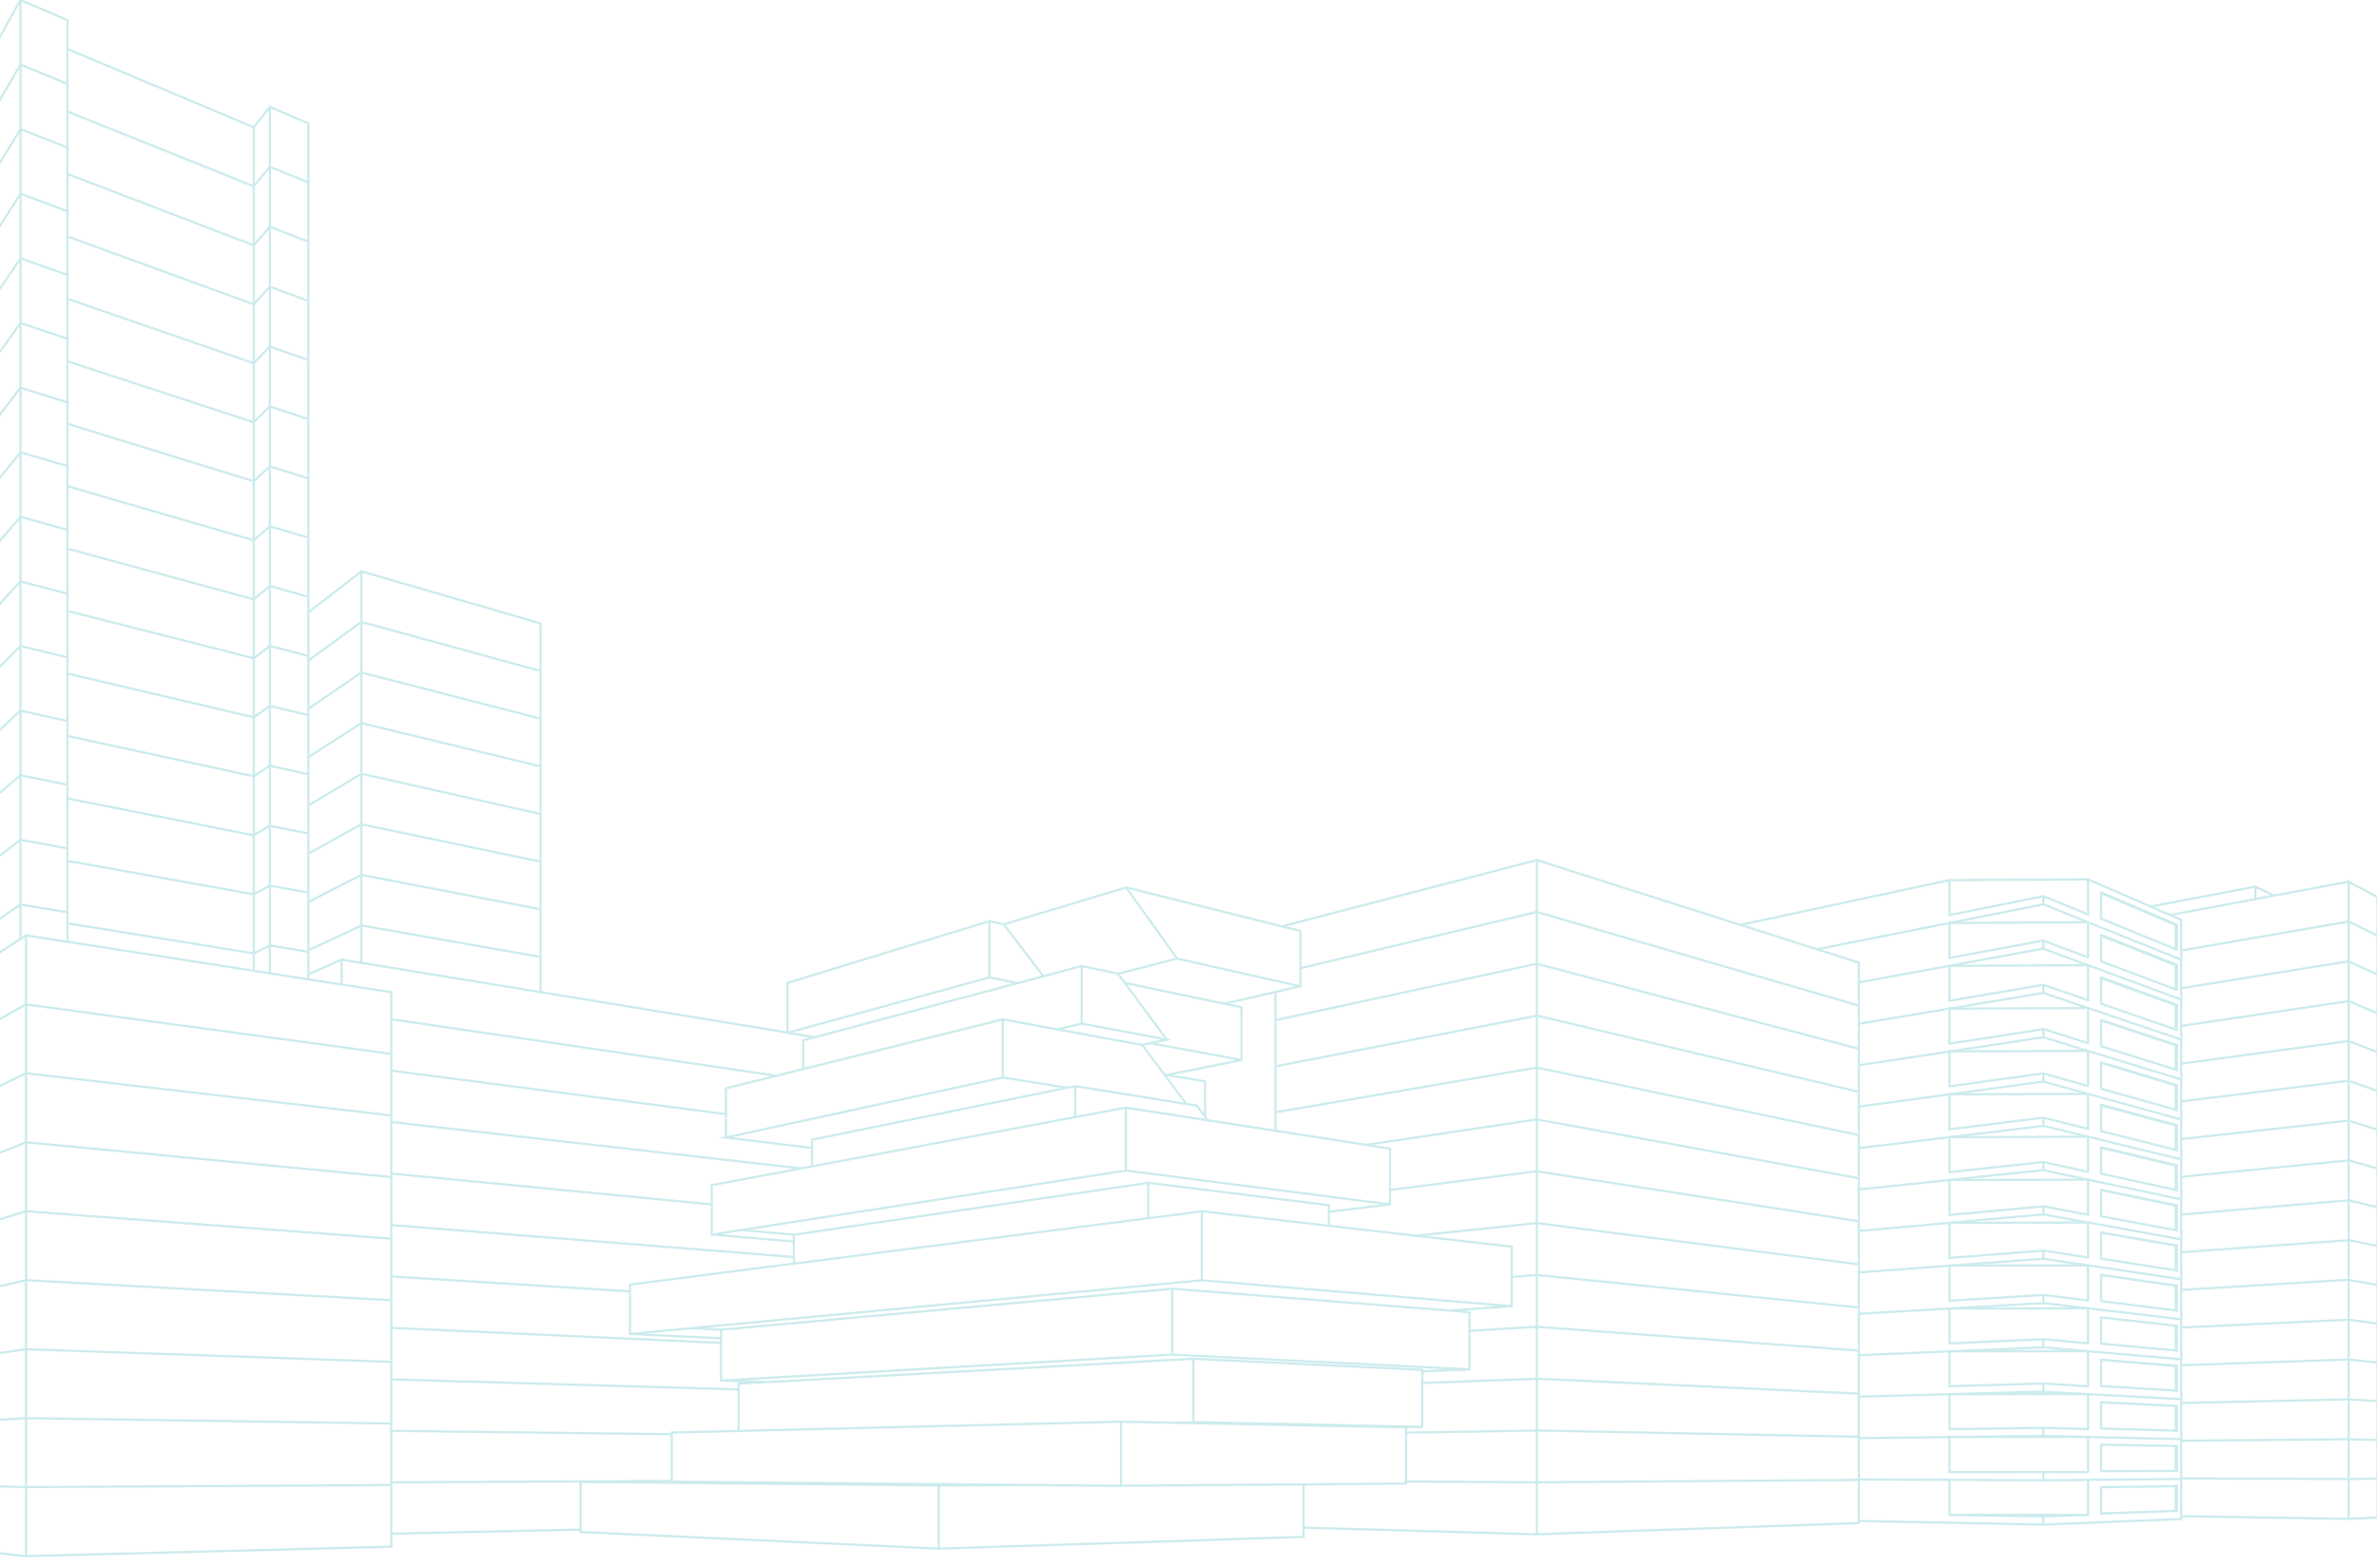 <svg width="1072" height="707" viewBox="0 0 1072 707" fill="none" xmlns="http://www.w3.org/2000/svg">
<g clip-path="url(#clip0_801_106)">
<g opacity="0.2">
<path d="M476.87 464.201L515.151 471.24M476.819 464.201L452.257 459.679V485.884L481.289 490.509L366.241 513.94M481.34 490.509L484.886 489.79V503.766M518.748 470.418L515.151 471.189M518.748 470.418L526.198 468.774L487.815 461.58M518.748 470.418L559.906 478.023M487.815 461.58L476.87 464.149M487.815 461.58V435.631L504.309 439.125M459.04 443.339L446.194 440.77V415.386M470.55 440.256L452.668 416.825M504.257 439.125L530.874 432.24M507.906 400.228L530.874 432.291L586.471 444.777M507.906 400.176L452.72 416.825L446.245 415.386L355.142 443.236M507.289 443.236L552.199 452.639M641.401 617.735L538.222 612.751V641.32L641.401 643.427L631.638 643.632M631.638 643.632L528.459 641.577M631.638 643.632L634.104 643.684M528.459 641.577L538.222 641.372M528.459 641.577L505.593 641.115M528.665 610.85L662.725 617.53L641.401 618.454M528.665 610.85V581.15M528.665 610.85L325.185 622.565L346.509 623.233M662.725 591.735L653.373 591.016L681.737 589.012L542.024 577.347M528.665 581.15L653.373 590.964M528.665 581.15L325.185 599.648L311.363 598.929M507.752 527.865L626.808 543.126M507.752 527.865V499.45M507.752 527.865L334.229 554.687L358.019 556.794L517.823 533.414M446.245 440.77L355.142 465.742L367.474 467.746M362.233 482.082V469.133L367.423 467.746L459.04 443.287M261.829 690.854L423.38 698.356M423.38 698.356V669.89M423.38 698.356L587.91 693.064M423.38 669.89L261.829 668.245L302.936 668.04M423.38 669.89L462.739 669.633L505.542 670.044M302.936 668.143L462.791 669.633M320.972 556.743L334.28 554.687M346.509 623.233L538.171 612.751M346.509 623.233L333.15 623.953M505.593 669.992V641.063M526.352 484.754L543.463 487.683V503.612M526.352 484.754L559.906 478.023M526.352 484.754L525.119 484.548M366.292 517.691L327.395 512.964L452.309 485.884M552.25 452.639L559.906 454.232V478.023M517.823 549.343V533.363L599.317 543.486M358.019 559.877L320.972 556.691M325.185 603.502L284.13 601.549L311.363 598.98L542.024 577.347M626.859 543.126L599.317 546.466M542.024 577.347V546.209M981.715 428.283V417.082L981.15 417.184M947.596 402.437L981.766 417.03M921.545 407.833V404.184M879.204 396.888V412.663L921.545 404.133L941.687 412.354V396.58L879.204 396.888ZM879.204 396.888L784.915 417.082M981.201 417.184V428.078M947.596 402.797L981.201 417.133M981.715 590.964V579.763L981.15 579.814M947.596 574.881L981.766 579.763M941.687 586.442L921.545 583.976M921.545 583.976L879.204 586.545V570.77L838.303 573.802M921.545 583.976V587.624M941.687 586.391V570.616L879.204 570.719M983.719 576.885L941.739 570.616M981.201 590.913V579.814L947.596 574.984M981.715 627.138V615.937H981.15M947.596 613.162L981.766 615.885M941.687 625.134L921.545 623.901M921.545 623.901L879.204 625.134M921.545 623.901V627.549M941.687 625.083V609.308L879.204 609.36M983.719 612.956L941.739 609.36M879.204 625.186V609.411L838.303 611.158M981.201 615.937V627.087M947.596 613.265L981.201 615.988M981.715 609.051V597.85L981.15 597.901M947.596 594.047L981.766 597.85M879.204 605.814L921.545 603.913L941.687 605.763V589.988L879.204 590.091M983.719 594.921L941.739 589.988M921.545 607.613V603.964M879.204 590.091V605.865M879.204 590.091L838.303 592.454M981.201 609V597.85L947.596 594.099M981.715 518.667V507.466L981.15 507.517M947.596 498.217L981.766 507.414M941.687 493.284V509.059L921.545 504.023L879.204 509.264V493.489M941.687 493.284L983.719 504.845M941.687 493.284L879.204 493.489M921.545 507.723V504.074M879.204 493.489L838.303 499.039M981.201 518.513V507.517L947.596 498.473M981.715 554.79V543.588L981.15 543.64M947.596 536.549L981.766 543.588M921.545 543.999L941.687 547.75V531.976L879.204 532.13M921.545 543.999L879.204 547.905V532.13M921.545 543.999V547.648M983.719 540.865L941.739 531.976M879.204 532.13L838.303 536.395M981.201 554.687V543.64L947.596 536.703M981.715 536.754V525.553L981.15 525.604M947.596 517.383L981.766 525.501M941.687 528.43L921.545 524.011M921.545 524.011L879.204 528.584V512.81M921.545 524.011V527.659M941.687 528.379V512.604L879.204 512.81M983.719 522.829L941.739 512.604M879.204 512.81L838.303 517.742M981.201 536.652V525.604L947.596 517.588M981.715 464.406V453.204L981.15 453.307M947.596 440.77L981.766 453.204M921.545 444.11L941.687 451.046V435.271L879.204 435.528M921.545 444.11L879.204 451.303V435.528M921.545 444.11V447.758M983.719 450.789L941.739 435.271M879.204 435.528L838.303 443.03M981.201 464.252V453.307L947.596 441.078M981.715 663.261V652.059H981.15M981.715 663.312L947.545 663.415M981.766 652.059L947.596 651.494L981.201 652.059M921.545 663.878L941.687 663.826H879.204M921.545 663.878L879.204 663.826M921.545 663.878V667.526M879.204 663.826V648.052L838.303 648.514M941.687 663.775V648H879.204M983.719 648.976L941.739 648M981.201 652.111V663.312L947.596 663.415" stroke="#019CA5" stroke-miterlimit="10" stroke-linecap="round"/>
<path d="M981.715 663.312H981.149M981.715 645.225V634.024H981.149M947.596 632.328L981.766 633.972M921.544 643.889L941.687 644.455V628.68L879.204 628.731M921.544 643.889L879.204 644.506V628.731M921.544 643.889V647.538M983.719 630.941L941.738 628.68M879.204 628.731L838.303 629.81M981.201 645.225V634.024L947.596 632.379M981.715 572.877V561.675L981.149 561.727M947.596 555.715L981.766 561.675M921.544 563.936L941.687 567.071V551.296L879.204 551.45M983.719 558.901L941.738 551.296M921.544 567.636V563.988L879.204 567.225V551.45M879.204 551.45L838.303 555.098M981.201 572.826V561.727L947.596 555.869M981.715 500.58V489.378L981.149 489.43M947.596 479.102L981.766 489.378M941.687 489.738L921.544 484.086V487.734M921.544 484.035L879.204 489.892M941.687 489.687V473.912L879.204 474.117M983.719 486.809L941.738 473.912M879.204 489.944V474.169L838.303 480.386M981.201 500.426V489.43L947.596 479.307M981.715 482.493V471.291L981.149 471.394M947.596 459.936L981.766 471.291M921.544 464.046L941.687 470.366V454.592L879.204 454.849M983.719 468.825L941.738 454.592M921.544 467.746V464.098L879.204 470.623V454.849M879.204 454.849L838.303 461.683M981.201 471.394V482.339M947.596 460.192L981.201 471.343M981.715 446.319V435.117L981.149 435.22M947.596 421.603L981.766 435.117M941.687 431.726L921.544 424.173M941.687 431.675V415.9L879.204 416.208M983.719 432.754L941.738 415.9M921.544 427.769V424.121L879.204 431.983V416.208M879.204 416.208L819.445 428.078M981.201 435.22V446.113M947.596 421.963L981.201 435.271M981.715 670.146V681.348M981.715 681.348L947.544 682.53M981.715 681.348H981.149M941.687 683.146L921.544 683.866M941.687 683.146L879.204 683.095V667.32L838.303 667.166M941.687 683.146V667.372M921.544 683.866L879.204 683.146M921.544 683.866V687.514M983.719 684.996L921.544 687.514M921.544 687.514L838.303 685.87M983.719 666.961L941.738 667.32M981.201 670.146V681.348L947.596 682.479M693.092 691.882L838.251 686.846M693.092 691.882L587.91 688.901M693.092 691.882V668.502M634.104 668.091L693.092 668.451M693.092 668.451L838.251 667.372M693.092 668.451V645.071M693.092 645.071L838.251 647.897M693.092 645.071V621.692M634.104 646.047L693.092 645.123M641.4 623.696L693.092 621.743M693.092 621.692L838.251 628.474M693.092 621.692V598.312M662.724 600.162L693.092 598.312M693.092 598.312L838.251 609.051M693.092 598.312V574.932M681.736 575.857L693.092 574.932M693.092 574.932L838.251 589.628M693.092 574.932V551.553M638.574 557.256L693.144 551.553M693.092 551.553L838.251 570.154M693.092 551.553V528.173M626.859 536.6L693.144 528.173M693.092 528.173L838.251 550.731M693.092 528.173V504.794M616.017 516.304L693.144 504.794M693.092 504.794L838.251 531.308M693.092 504.794V481.414M693.092 481.414L575.218 501.608V480.849M693.092 481.414L838.251 511.833M693.092 481.414V458.034L575.218 480.849M575.218 509.932V501.556M575.218 480.849V460.09M838.251 492.359L693.092 457.983V434.603M693.092 434.603L575.218 460.038V447.295M693.092 434.603L838.251 472.936M693.092 434.603V411.224M586.471 436.607L693.092 411.224M693.092 411.224L838.251 453.461M693.092 411.224V387.844L578.147 417.75M983.719 683.712L1059.25 684.945M1059.25 684.945L1072.2 684.328V666.858M1059.25 684.945V666.961M1059.25 666.961L983.719 666.704M1059.25 666.961L1072.2 666.806V649.336V631.866L1059.25 631.043M1059.25 666.961V649.028M1059.25 649.028L983.719 649.696M1059.25 649.028L1072.2 649.387M1059.25 649.028V631.095M1017.17 405.417V399.817M1017.17 399.817L969.999 408.809M1017.17 399.817L1025.49 403.876M983.719 581.664L1059.25 577.142M1059.25 577.193L1072.2 579.403V596.873M1059.25 577.193V595.126M1059.25 577.193V559.26L983.719 564.707M1072.2 596.873L1059.25 595.126M1072.2 596.873V614.344V631.814M1059.25 595.126L983.719 598.672M1059.25 613.11V595.178M1059.25 613.11L1072.2 614.395M1059.25 613.11V631.043M983.719 615.68L1059.25 613.059M1059.25 631.043L983.719 632.688M1059.25 415.54L1072.2 421.963V404.493M1059.25 415.54V397.607L1072.2 404.544M1059.25 415.54L983.719 428.643M1072.2 422.014V439.485M1072.2 439.485L1059.25 433.524M1072.2 439.485V456.955M1059.25 433.524V415.591M1059.25 433.524V451.457M983.719 445.651L1059.25 433.473M1059.25 451.457L1072.2 456.955M1059.25 451.457L983.719 462.659M1072.2 456.955V474.426M1072.2 544.41V526.94L1059.25 523.292M1072.2 544.41L1059.25 541.276M1072.2 544.41V561.881M1059.25 541.276V523.343M1059.25 541.276L983.719 547.699M1059.25 541.276V559.209L1072.2 561.881M1059.25 523.292L983.719 530.691M1059.25 523.292V505.359M1072.2 561.881V579.351M1072.2 491.948V509.418V526.889M1072.2 491.948L1059.25 487.374M1072.2 491.948V474.477L1059.25 469.442M983.719 496.675L1059.25 487.374M1059.25 487.374V469.442M1059.25 505.359L1072.2 509.469M1059.25 505.359V487.426M1059.25 505.359L983.719 513.683M1059.25 469.442L983.719 479.667M1059.25 469.442V451.509M261.829 689.775L176.48 691.625M302.936 667.834L176.48 668.451M302.936 646.767L176.48 645.225M325.185 605.608L176.429 598.774M333.149 626.573L176.48 622.051M284.129 582.332L176.48 575.6M320.971 543.126L176.48 529.201" stroke="#019CA5" stroke-miterlimit="10" stroke-linecap="round"/>
<path d="M358.019 566.865L176.429 552.426M361.257 526.889L176.481 505.976M327.395 502.43L176.481 482.801M350.158 485.114L176.481 459.627M139.073 439.382L154.077 432.702V443.955M139.073 406.754L162.967 394.524M162.967 394.524L243.793 410.042M162.967 394.524V371.71M162.967 394.524V417.339L243.793 431.521M243.793 388.615V410.093V431.572V447.398M162.967 371.71L243.793 388.564V367.085M162.967 371.71V348.895M162.967 371.71L139.073 384.967M243.793 367.085L162.967 348.895M243.793 367.085V345.607M162.967 348.895V326.081M139.073 428.54L162.967 417.39V434.192M139.073 363.232L162.967 348.947M139.073 341.445L162.967 326.081M162.967 326.081L243.793 345.607M162.967 326.081V303.267M243.793 345.607V324.129V302.65V281.172M139.073 319.658L162.967 303.267M162.967 303.267L243.793 324.077M162.967 303.267V280.452M139.073 297.871L162.967 280.452M162.967 280.452L243.793 302.599M162.967 280.452V257.638L243.793 281.12M139.073 276.136L162.967 257.689M11.745 608.435L-72.576 620.561M11.745 608.435V577.348M11.745 608.435L176.481 614.138M11.745 608.435V639.522M-72.576 620.561V596.514V572.466M-72.576 620.561V644.609M11.745 577.296L-72.576 596.462M11.745 577.296L176.481 586.34M11.745 577.296V546.209M176.481 558.592L11.745 546.209M11.745 546.209V515.122M11.745 546.209L-72.576 572.466M11.745 701.747L-72.576 692.755M11.745 701.747L176.481 697.483M11.745 701.747V670.66M-72.576 644.609L11.745 639.522M-72.576 644.609V668.656M11.745 639.522L176.481 641.937M11.745 639.522V670.609M176.481 530.794L11.745 515.122M11.745 515.122L-72.576 548.419M11.745 515.122V484.035M176.481 502.995L11.745 483.983M11.745 484.035L-72.576 524.371M11.745 484.035V452.948L176.481 475.248M-72.576 524.371V548.419M-72.576 524.371V500.323M-72.576 572.466V548.419M11.745 421.809V452.896L-72.576 500.272V476.224M-72.576 668.656L11.745 670.609M-72.576 668.656V692.704M11.745 670.609L176.481 669.684M121.706 372.326V345.299M121.706 372.326L114.461 376.694M121.706 372.326V399.354L114.461 403.311M121.706 345.299L114.461 350.077M121.706 345.299V318.271M114.461 350.077V376.694M114.461 350.077L30.448 331.887M114.461 350.077V323.461M114.461 376.694V403.311M114.461 376.694L30.448 360.046M-57.932 287.235V311.077L9.227 233.077M-57.932 287.235L9.227 203.942M-57.932 287.235V263.393M114.461 403.311L30.448 388.204M139.073 375.872L121.654 372.378M30.448 353.88L9.227 349.615M9.227 349.615L-57.932 406.394M9.227 349.615V378.749L-57.932 430.236V406.394M9.227 349.615V320.48M-57.932 406.394V382.552V358.71V334.868V311.026M139.073 242.428V269.097L121.654 264.267M139.073 242.428L121.654 237.29M139.073 242.428V215.76M30.448 382.603L9.227 378.698M139.073 402.54L121.654 399.354M9.227 233.077V203.942M9.227 233.077V262.211M9.227 203.942L30.448 210.211M9.227 203.942V174.807M114.461 323.461L30.448 303.729M114.461 323.461L121.706 318.322V291.294M114.461 323.461V296.844M139.073 349.152L121.654 345.299M30.448 325.156L9.227 320.48M9.227 320.48L-57.932 382.603M9.227 320.48V291.346M121.706 156.207V129.179M121.706 156.207L114.461 163.811M121.706 156.207V183.234M121.706 264.267V237.239M121.706 264.267L114.461 270.227V296.844M121.706 264.267V291.294M114.461 243.662L121.706 237.29V210.262M114.461 243.662V270.278L30.448 247.413M114.461 243.662L30.448 219.254M114.461 243.662V217.045M30.448 238.934L9.227 233.025M30.448 37.818L9.227 29.134M9.227 29.134V0M9.227 29.134L-57.932 144.234M30.448 9.095L9.227 0M9.227 0L-57.932 120.392M139.073 215.76L121.654 210.262M139.073 215.76V189.092M121.706 210.262L114.461 217.045M121.706 210.262V183.234M114.461 217.045L30.448 191.096M114.461 217.045V190.428M30.448 181.487L9.227 174.807M9.227 174.807L-57.932 263.393M9.227 174.807V145.673M-57.932 263.393V239.551M121.654 48.198L139.073 55.649V82.317L121.654 75.174M121.706 48.147V75.174L114.461 84.012L30.448 50.305M-57.932 144.183V120.341M121.654 183.234L139.073 189.041V162.373M121.706 183.234L114.461 190.428M114.461 190.428L30.448 162.938M114.461 190.428V163.811M30.448 152.764L9.227 145.673M9.227 145.673L-57.932 239.551M9.227 145.673V116.538M-57.932 239.551V215.709M139.073 162.373L121.654 156.258M139.073 162.373V135.704M114.461 163.811L30.448 134.728M114.461 163.811V137.195M30.448 123.989L9.227 116.487M9.227 116.538L-57.932 215.709M9.227 116.538V87.404M-57.932 215.709V191.867M114.461 137.246L121.706 129.23V102.202L114.461 110.629M114.461 137.246L30.448 106.621M114.461 137.246V110.629M30.448 296.433L9.227 291.346M9.227 291.346L-57.932 358.761M9.227 291.346V262.211M139.073 322.484L121.654 318.322M121.706 291.294L114.461 296.844M114.461 296.844L30.448 275.519M121.706 48.198L114.461 57.396L30.448 22.095M139.073 295.816L121.654 291.294M9.227 262.211L-57.932 334.919M9.227 262.211L30.448 267.709M139.073 135.704L121.654 129.23M139.073 135.704V109.036M9.227 87.404L-57.932 191.867M9.227 87.404V58.269L-57.932 168.025V191.867M30.448 95.265L9.227 87.352M114.461 110.629L30.448 78.463" stroke="#019CA5" stroke-miterlimit="10" stroke-linecap="round"/>
<path d="M121.654 102.202L139.073 108.985V82.317M30.448 66.542L9.226 58.269V29.135M114.46 110.629V84.013V57.396M121.705 102.202V75.175M-57.932 168.025V144.183M114.46 437.79V429.876M114.46 429.928L30.448 416.363M114.46 429.928L121.705 426.382V399.354M114.46 429.928V403.311M121.705 438.92V426.331M9.226 423.453V407.884M9.226 407.884L-57.932 454.078M9.226 407.884L30.448 411.378M9.226 407.884V378.75M-57.932 466.821V454.078M-57.932 454.078V430.236M139.073 429.208L121.654 426.331M535.087 497.857L525.119 484.549L515.151 471.24M535.087 497.857L484.886 489.79M535.087 497.857L539.763 498.628L543.463 503.612L544.645 505.205L507.751 499.501M575.218 447.296L586.471 444.726V436.608V419.857M575.218 447.347L552.198 452.639M641.4 618.455V617.735M662.725 617.53V600.162V591.735M626.859 543.126V536.549M626.859 536.6V517.948M355.142 465.742V465.64V443.236M325.185 603.502V599.7M261.829 690.854V689.775V668.246M320.971 556.743V543.126V534.442M459.04 443.339L470.549 440.256L487.814 435.631M333.149 645.277V626.573V624.004M333.149 645.277L302.936 645.996M333.149 645.277L505.593 641.115M302.936 668.143V668.091M366.241 525.964V517.64V513.94M350.157 485.114L327.394 490.766V502.43V512.964M587.91 693.064V688.85M587.91 688.902V669.427M358.019 559.877V556.743M284.129 601.549V582.383M284.129 582.332V579.3L358.019 569.794M681.737 589.012V575.858V562.189M542.024 546.209L599.317 552.735M599.317 552.786V546.466V543.486M505.593 669.993L587.91 669.376L634.104 669.016V668.091M507.905 400.177L578.147 417.75L586.471 419.805M526.198 468.825L507.289 443.236L504.257 439.125M981.715 428.284L981.15 428.078M981.201 428.027L947.596 414.307M947.596 414.359V402.849M947.596 402.797V402.437M983.719 414.718V428.643V432.754V445.651V450.79V462.659M941.687 415.9L921.544 407.781M969.999 408.809L941.738 396.58M921.544 407.833L879.204 416.208M981.715 590.964L981.15 590.913M981.201 590.913L947.596 586.751V574.984V574.881M941.687 589.988L921.544 587.624L879.204 590.091M981.715 627.139L981.15 627.087M981.201 627.087L947.596 625.032V613.214V613.265M983.719 612.905V615.68V630.941V632.688V648.977M941.687 628.68L921.544 627.601M921.544 627.55L879.204 628.68M981.715 609.051L981.15 609M981.201 609L947.596 605.917V594.15M947.596 594.099V593.996M983.719 612.957V598.723M983.719 598.672V594.921V581.664V576.885V564.707V558.901V547.699V540.865V530.691V522.881M941.687 609.308L921.544 607.561M921.544 607.613L879.204 609.411M981.715 518.668L981.15 518.513M981.201 518.513L947.596 510.086M947.596 510.138V498.474V498.268M983.719 522.83V513.632M983.719 513.683V504.845V496.675V486.81V479.667V468.825V462.711M941.687 512.604L921.544 507.671M921.544 507.723L879.204 512.81M981.715 554.842L981.15 554.739M981.201 554.739L947.596 548.47M947.596 548.419V536.703V536.549M941.687 551.296L921.544 547.648L879.204 551.399M981.715 536.755L981.15 536.652M981.201 536.6L947.596 529.253V517.588V517.383M941.687 531.976L921.544 527.711M921.544 527.66L879.204 532.079M981.715 464.406L981.15 464.201M981.201 464.252L947.596 452.639V441.078V440.77M941.687 454.592L921.544 447.758L879.204 454.849M983.719 666.961V666.704M941.687 667.372L921.544 667.526L879.204 667.321M981.715 645.226H981.15M981.201 645.174L947.596 644.198V632.38M941.687 648L921.544 647.538L879.204 648M981.715 572.877L981.15 572.775M981.201 572.826L947.596 567.585V555.869V555.715M941.687 570.616L921.544 567.636L879.204 570.771M981.715 500.58L981.15 500.426M981.201 500.426L947.596 490.972V479.359M947.596 479.308V479.051M941.687 493.284L921.544 487.735L879.204 493.489M981.715 482.493L981.15 482.339M981.201 482.339L947.596 471.806V460.193V459.936M941.687 473.912L921.544 467.746L879.204 474.169M981.715 446.371L981.15 446.165M981.201 446.165L947.596 433.525M947.596 433.473V421.912M947.596 421.963V421.655M941.687 435.272L921.544 427.821M921.544 427.77L879.204 435.529" stroke="#019CA5" stroke-miterlimit="10" stroke-linecap="round"/>
<path d="M947.596 682.479V670.609M947.596 670.66L981.201 670.198M981.201 670.147H981.766M983.719 684.996V683.712V666.961M838.303 686.846V685.87V667.423M838.303 647.949V629.81V628.474V611.107V609.051V592.454V589.628M838.303 667.372V667.166V648.463V647.897M838.303 589.577V573.751V570.154V555.098V550.731V536.395V531.256V517.691M838.303 517.742V511.833V499.039V492.359V480.335V472.936V461.683V453.513V443.03M838.303 434.09L819.445 428.078L784.915 417.082M838.303 442.979V434.038M1017.12 405.469L978.683 412.611L969.948 408.809M355.142 465.639L243.845 447.398M176.481 586.391V598.826V614.138V622M176.481 586.34V575.6V558.592V552.426V530.794V529.201V505.976V502.995V482.75M176.481 622.051V641.937V645.225V668.451M176.481 482.801V475.248V459.576V447.449L154.129 443.955M-72.525 476.224L-57.932 466.821L9.227 423.453L11.744 421.809L30.448 424.738V416.362V411.378V388.204V382.603V360.046V353.88V331.888V325.156V303.729V296.433V275.571V267.709V247.413M176.481 668.4V669.684V691.625V697.483M139.073 349.152V341.445V322.484V319.658V297.871V295.765M139.073 375.821V384.967V402.54V406.754V428.54M139.073 375.872V363.232V349.204M30.448 238.986V219.254V210.211V191.096V181.487V162.938V152.764V134.78M30.448 9.095V22.146M30.448 22.095V37.767M30.448 123.989V134.728M30.448 95.266V106.57M30.448 106.621V124.04M30.448 238.934V247.361M139.073 295.816V276.136V269.148M30.448 66.542V78.412M30.448 78.463V95.317M30.448 37.819V50.305V66.593M139.073 441.643V439.434V429.26M139.073 441.643L154.077 443.955M139.073 441.643L121.654 438.92M641.401 643.427V623.696V618.454M616.017 516.304L626.859 517.999M325.185 622.565V605.66M325.185 605.609V603.45M320.972 534.442L361.257 526.889L366.292 525.964M366.241 525.964L484.834 503.766M484.886 503.766L507.803 499.501M302.936 668.04V667.834V646.767V645.996M350.158 485.114L362.233 482.082L452.257 459.679M358.019 559.928V566.865V569.845L517.823 549.343L542.024 546.26M599.317 552.786L638.574 557.256L681.788 562.189M634.104 668.091V645.996M634.104 646.048V643.684M983.719 414.769L978.735 412.611M947.596 663.364V651.494M983.719 666.704V649.696V648.976M693.093 387.844L784.864 417.082M1017.17 405.418L1025.49 403.876M1025.44 403.876L1059.2 397.607M243.793 447.398L162.967 434.192L154.077 432.754M139.073 429.208V428.489M544.645 505.205L575.27 509.932M575.218 509.932L615.966 516.252M121.706 438.92L114.46 437.789L30.448 424.686" stroke="#019CA5" stroke-miterlimit="10" stroke-linecap="round"/>
</g>
</g>
<defs>
<clipPath id="clip0_801_106">
<rect width="1072" height="707" fill="white"/>
</clipPath>
</defs>
</svg>
